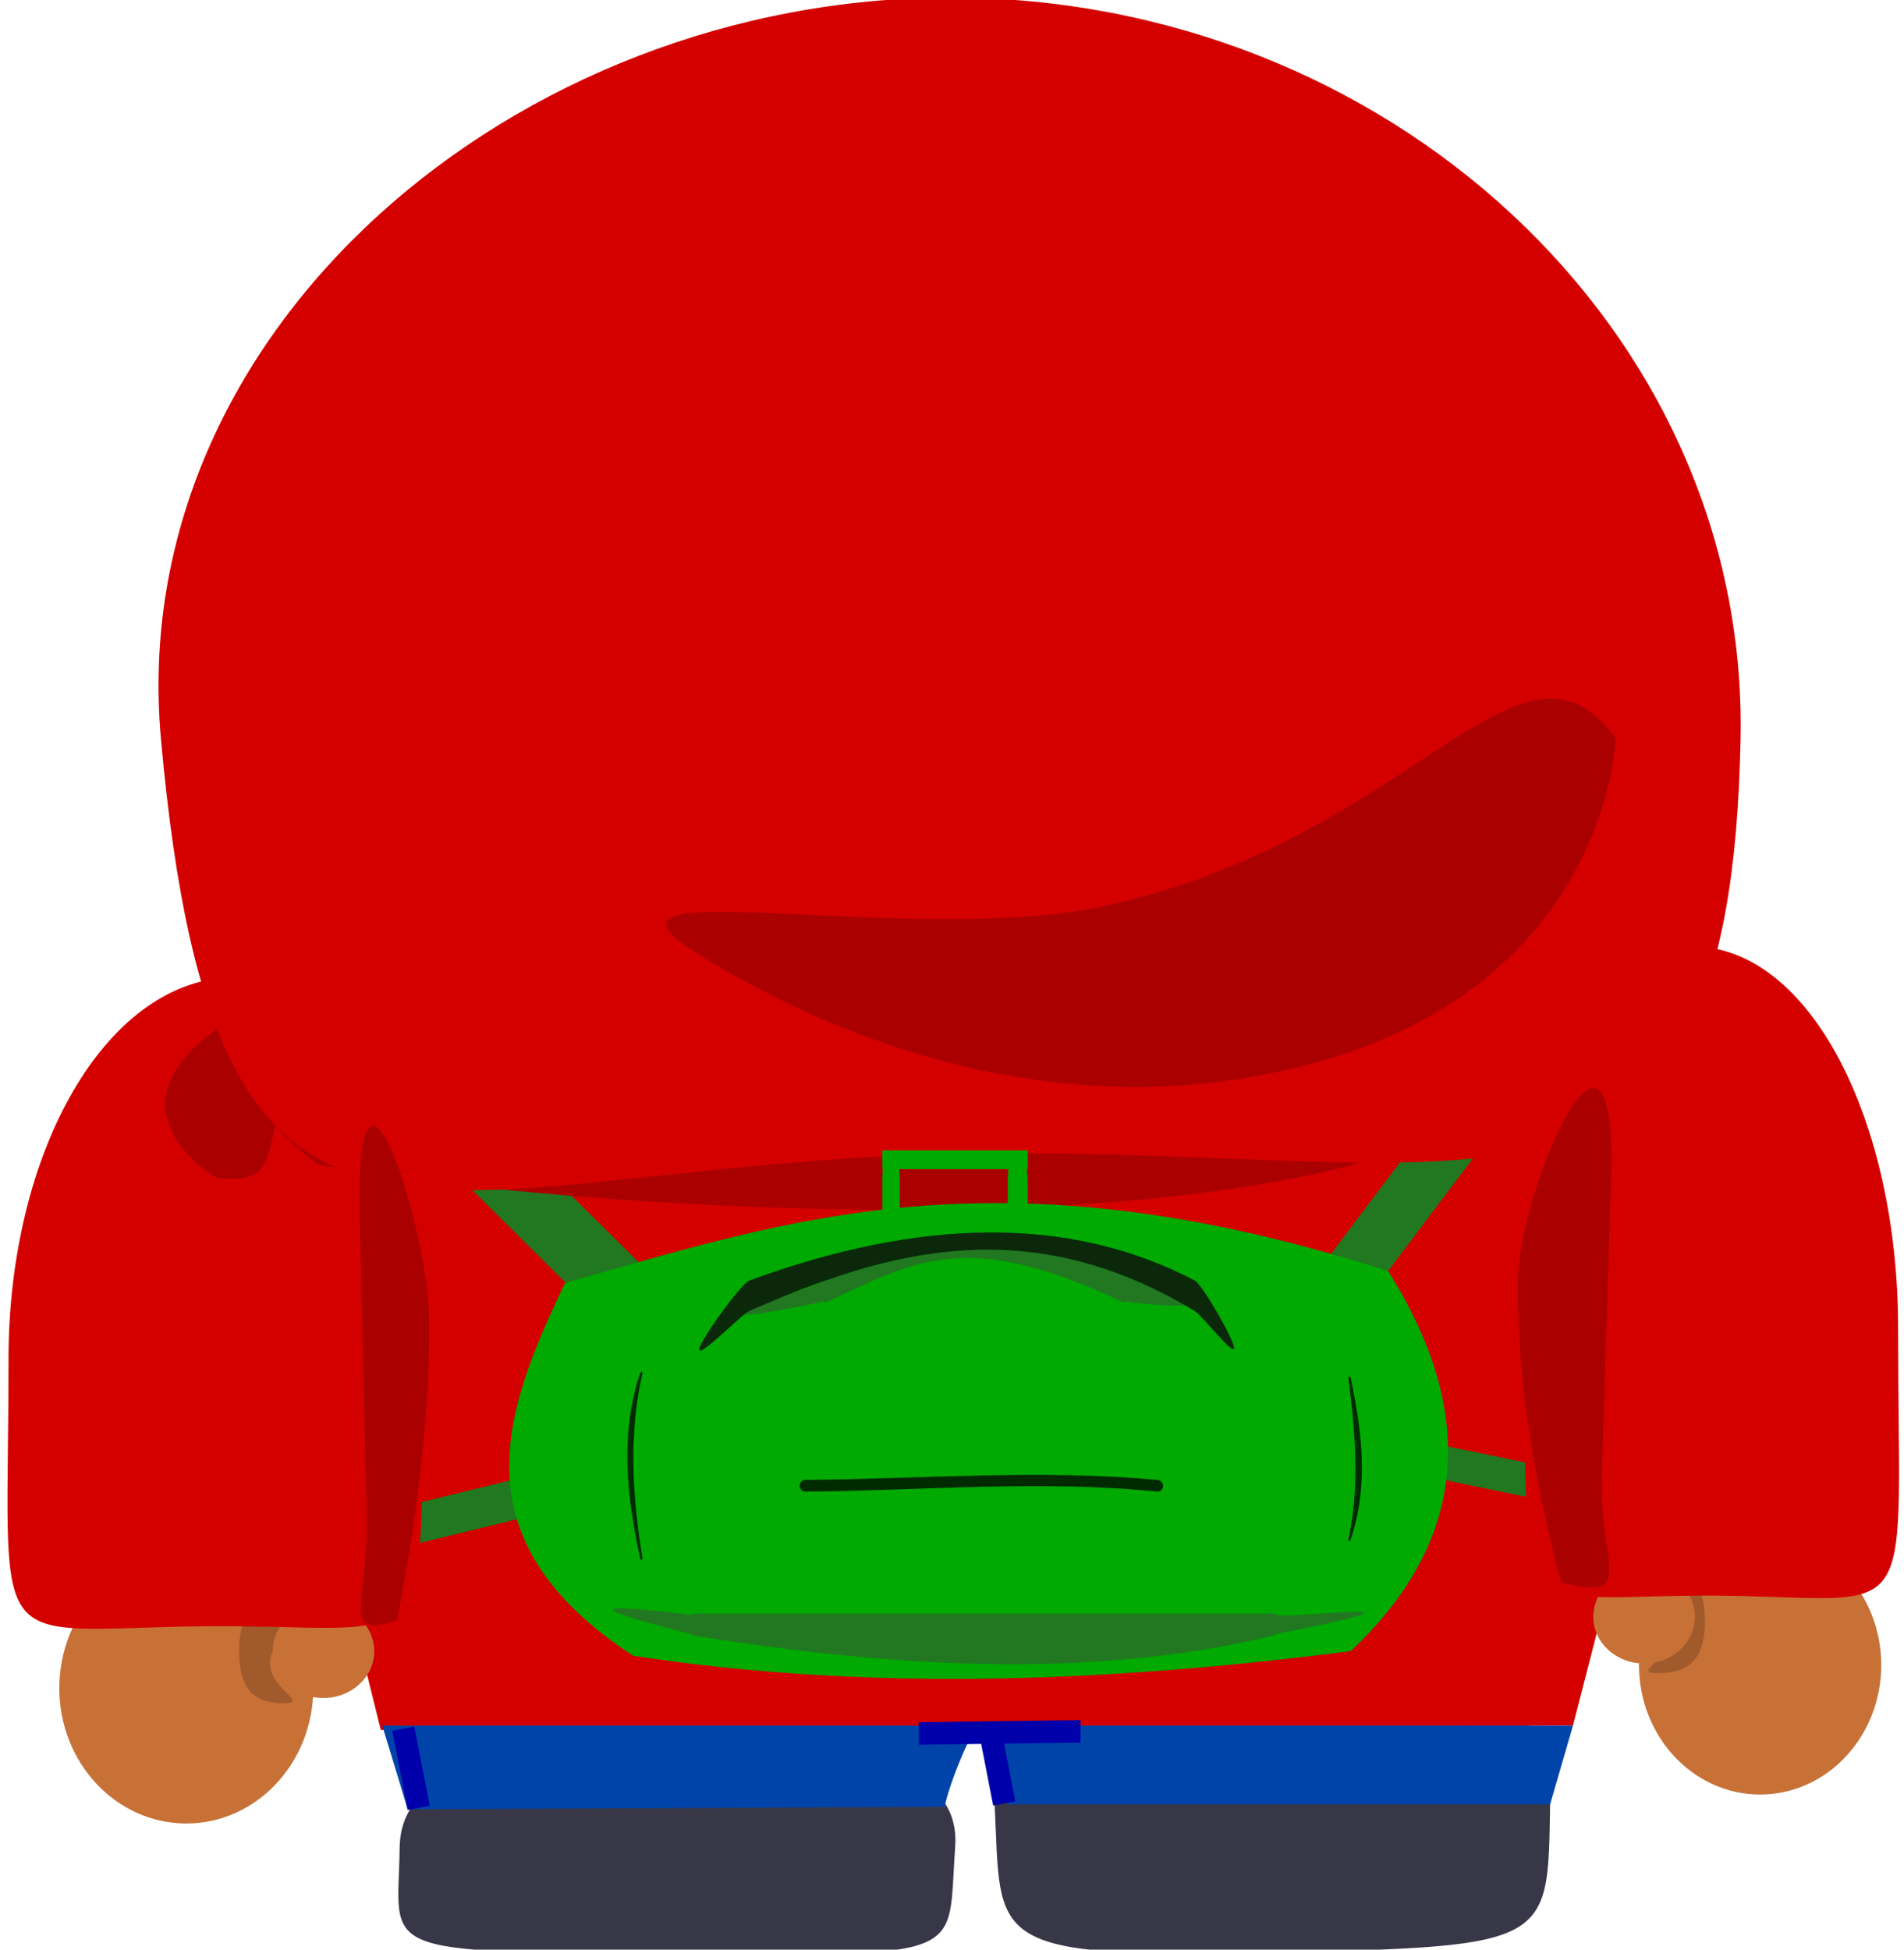 <?xml version="1.0" encoding="UTF-8" standalone="no"?>
<!-- Created with Inkscape (http://www.inkscape.org/) -->

<svg
   width="210mm"
   height="215mm"
   viewBox="0 0 210 215"
   version="1.1"
   id="svg5"
   inkscape:version="1.1 (c68e22c387, 2021-05-23)"
   sodipodi:docname="Gus_dos.svg"
   inkscape:export-filename="C:\Users\basti\OneDrive\Bureau\Gus veut boire un coup\Gus\Gus_dos.png"
   inkscape:export-xdpi="5.0613389"
   inkscape:export-ydpi="5.0613389"
   xmlns:inkscape="http://www.inkscape.org/namespaces/inkscape"
   xmlns:sodipodi="http://sodipodi.sourceforge.net/DTD/sodipodi-0.dtd"
   xmlns:xlink="http://www.w3.org/1999/xlink"
   xmlns="http://www.w3.org/2000/svg"
   xmlns:svg="http://www.w3.org/2000/svg">
  <sodipodi:namedview
     id="namedview7"
     pagecolor="#ffffff"
     bordercolor="#666666"
     borderopacity="1.0"
     inkscape:pageshadow="2"
     inkscape:pageopacity="0.0"
     inkscape:pagecheckerboard="0"
     inkscape:document-units="mm"
     showgrid="false"
     inkscape:zoom="0.51150168"
     inkscape:cx="-561.09298"
     inkscape:cy="290.32163"
     inkscape:window-width="1920"
     inkscape:window-height="1001"
     inkscape:window-x="-9"
     inkscape:window-y="-9"
     inkscape:window-maximized="1"
     inkscape:current-layer="layer1"
     height="296mm" />
  <defs
     id="defs2">
    <linearGradient
       inkscape:collect="always"
       id="linearGradient5194">
      <stop
         style="stop-color:#800000;stop-opacity:1;"
         offset="0"
         id="stop5190" />
      <stop
         style="stop-color:#800000;stop-opacity:0;"
         offset="1"
         id="stop5192" />
    </linearGradient>
    <linearGradient
       inkscape:collect="always"
       xlink:href="#linearGradient5194"
       id="linearGradient7905"
       gradientUnits="userSpaceOnUse"
       gradientTransform="matrix(0.738,0.122,-0.213,1.209,161.029,15.619)"
       x1="51.573"
       y1="126.188"
       x2="51.573"
       y2="126.188" />
    <linearGradient
       inkscape:collect="always"
       xlink:href="#linearGradient5194"
       id="linearGradient9654"
       gradientUnits="userSpaceOnUse"
       gradientTransform="matrix(-0.55,0.122,0.159,1.209,52.074,19.797)"
       x1="51.573"
       y1="126.188"
       x2="51.573"
       y2="126.188" />
    <linearGradient
       inkscape:collect="always"
       xlink:href="#linearGradient5194"
       id="linearGradient9794"
       gradientUnits="userSpaceOnUse"
       x1="51.573"
       y1="126.188"
       x2="51.573"
       y2="126.188"
       gradientTransform="matrix(0.789,0.083,-0.02,0.41,-14.322,73.833)" />
    <linearGradient
       inkscape:collect="always"
       xlink:href="#linearGradient5194"
       id="linearGradient14432"
       gradientUnits="userSpaceOnUse"
       gradientTransform="matrix(-0.957,-1.196,1.158,-0.927,81.373,260.139)"
       x1="51.573"
       y1="126.188"
       x2="51.573"
       y2="126.188" />
  </defs>
  <g
     inkscape:label="Calque 1"
     inkscape:groupmode="layer"
     id="layer1">
    <path
       id="path11385-4"
       style="fill:#373748;stroke-width:0.548"
       d="m 170.968,198.975 c -0.259,15.388 0.318,15.678 -30.256,16.336 -32.381,0.697 -30.236,-1.078 -31.012,-16.336 -0.565,-11.106 8.832,-15.957 31.39,-15.957 22.558,0 30.065,4.838 29.878,15.957 z"
       sodipodi:nodetypes="sssss" />
    <path
       id="rect8523"
       style="fill:#d40000;stroke-width:0.377"
       d="M 24.072,118.466 H 191.976 l -18.487,71.825 -131.49,0.485 z"
       sodipodi:nodetypes="ccccc" />
    <ellipse
       style="fill:#c87137;stroke-width:0.399"
       id="path9819"
       cx="20.548"
       cy="186.163"
       rx="14.006"
       ry="14.925" />
    <ellipse
       style="fill:#c87137;stroke-width:0.381"
       id="path9819-5"
       cx="194.131"
       cy="183.616"
       rx="13.359"
       ry="14.279" />
    <path
       id="path10057-0"
       style="fill:#a05a2c;stroke-width:0.508"
       d="m 183.983,178.539 c 2.265,3.877 -4.781,5.975 -1.108,5.975 3.672,0 5.172,-1.847 5.172,-5.724 -2e-5,-3.877 -1.315,-5.265 -4.987,-5.265 -3.672,0 -1.322,1.171 0.924,5.014 z"
       sodipodi:nodetypes="sssss" />
    <path
       id="path10057-0-2"
       style="fill:#a05a2c;stroke-width:0.494"
       d="m 30.209,181.856 c -2.139,3.877 4.514,5.975 1.046,5.975 -3.467,0 -4.883,-1.847 -4.883,-5.724 1.9e-5,-3.877 1.241,-5.265 4.708,-5.265 3.467,0 1.248,1.171 -0.872,5.014 z"
       sodipodi:nodetypes="sssss" />
    <ellipse
       style="fill:#c87137;stroke-width:0.148"
       id="path9819-9"
       cx="35.674"
       cy="182.092"
       rx="5.602"
       ry="5.156" />
    <ellipse
       style="fill:#c87137;stroke-width:0.148"
       id="path9819-9-5"
       cx="181.332"
       cy="178.293"
       rx="5.602"
       ry="5.156" />
    <rect
       style="fill:#217821;stroke-width:0.172"
       id="rect20539-9"
       width="22.208"
       height="4.378"
       x="1.71"
       y="173.596"
       ry="0.056"
       transform="matrix(-0.972,0.237,0.367,0.93,0,0)"
       inkscape:transform-center-x="-3.4795271"
       inkscape:transform-center-y="2.5574626" />
    <rect
       style="fill:#217821;stroke-width:0.16"
       id="rect20539-9-5"
       width="22.029"
       height="3.797"
       x="-235.394"
       y="-131.218"
       ry="0.049"
       transform="matrix(-0.979,-0.202,0.423,-0.906,0,0)"
       inkscape:transform-center-x="-3.4795285"
       inkscape:transform-center-y="-2.1606894" />
    <path
       id="path6217"
       style="fill:#d40000;stroke-width:0.399"
       d="m 46.319,137.316 c 0,49.768 4.439,41.34 -26.33,42.062 -21.847,0.513 -19.048,2.821 -19.048,-29.579 0,-22.631 10.668,-42.062 25.21,-42.062 14.542,0 20.168,6.948 20.168,29.579 z"
       sodipodi:nodetypes="sssss" />
    <path
       id="path4257-8"
       style="fill:url(#linearGradient9794);fill-opacity:1;stroke-width:0.151"
       d="m 35.277,115.687 c -8.361,7.847 -2.189,15.405 -11.404,14.191 0,0 -10.791,-6.181 -2.506,-14.291 6.05,-5.923 17.208,-8.454 26.822,-9.257 8.763,-0.732 -7.692,4.458 -12.912,9.357 z"
       sodipodi:nodetypes="sssss" />
    <path
       id="path6217-4"
       style="fill:#d40000;stroke-width:0.379"
       d="m 168.406,133.94 c 0,49.768 -4.005,41.34 23.757,42.062 19.712,0.513 17.186,2.821 17.186,-29.579 0,-22.631 -9.625,-42.062 -22.746,-42.062 -13.12,0 -18.197,6.948 -18.197,29.579 z"
       sodipodi:nodetypes="sssss" />
    <rect
       style="fill:#217821;stroke-width:0.23"
       id="rect20539-5"
       width="25.189"
       height="6.861"
       x="95.811"
       y="223.218"
       ry="0.088"
       transform="matrix(-0.602,0.799,0.982,0.189,0,0)"
       inkscape:transform-center-x="-6.724005"
       inkscape:transform-center-y="-1.1114031" />
    <rect
       style="fill:#217821;stroke-width:0.282"
       id="rect20539"
       width="28.559"
       height="9.103"
       x="157.945"
       y="61.666"
       ry="0.117"
       transform="matrix(0.71,0.704,-0.99,0.143,0,0)"
       inkscape:transform-center-x="8.9924244"
       inkscape:transform-center-y="-1.1114014" />
    <path
       id="rect20762"
       style="fill:#aa0000;stroke-width:0.237"
       d="m 34.954,121.118 c 36.892,4.948 74.984,5.394 114.631,0 0.021,-0.003 0.02,0.062 0.039,0.049 8.25,-6.089 13.014,-8.599 0,7.144 0,-7.144 -0.018,0.043 -0.039,0.049 -37.42,9.895 -103.35,2.648 -114.631,0 -0.021,-0.005 -0.021,-0.034 -0.039,-0.049 -16.706,-13.196 9.918,-4.519 0,-7.144 -0.021,-0.006 0.017,-0.052 0.039,-0.049 z"
       sodipodi:nodetypes="ssscsssss" />
    <path
       id="path31"
       style="fill:#d40000;fill-rule:evenodd;stroke-width:0.399"
       d="m 191.976,81.414 c -1.12,59.223 -28.014,45.133 -84.142,45.783 -60.672,0.703 -83.925,23.209 -90.088,-45.783 -4.014,-44.944 39.003,-81.682 87.115,-81.682 48.112,0 87.968,36.578 87.115,81.682 z"
       sodipodi:nodetypes="sssss" />
    <path
       id="path4257-0-5"
       style="fill:url(#linearGradient7905);fill-opacity:1;stroke-width:0.254"
       d="m 176.661,162.987 c -0.296,9.508 4.036,13.665 -4.476,11.508 0,0 -5.098,-17.531 -4.76,-33.559 0.21,-9.955 11.005,-34.822 10.258,-10.803 z"
       sodipodi:nodetypes="sssss" />
    <path
       id="path4257-0-5-6"
       style="fill:url(#linearGradient9654);fill-opacity:1;stroke-width:0.219"
       d="m 40.439,167.165 c 0.22,9.508 -3.004,13.665 3.332,11.508 0,0 3.794,-17.531 3.543,-33.559 -0.156,-9.955 -8.191,-34.822 -7.635,-10.803 z"
       sodipodi:nodetypes="sssss" />
    <path
       id="path4257-0"
       style="fill:url(#linearGradient14432);fill-opacity:1;stroke-width:0.399"
       d="m 122.03,99.874 c 34.147,-7.561 45.67,-32.958 56.173,-18.409 0,0 -0.799,28.081 -35.557,36.351 -25.383,6.039 -49.106,-2.293 -65.755,-12.671 -15.174,-9.459 23.82,-0.551 45.138,-5.271 z"
       sodipodi:nodetypes="sssss" />
    <path
       id="path11385"
       style="fill:#373748;stroke-width:0.463"
       d="m 105.346,203.802 c -0.905,12.081 2.001,11.875 -30.256,11.669 -34.455,-0.22 -31.142,0.025 -31.012,-11.669 0.088,-7.943 8.832,-11.398 31.39,-11.398 22.558,0 30.471,3.476 29.878,11.398 z"
       sodipodi:nodetypes="sssss" />
    <path
       id="rect10620"
       style="fill:#0044aa;stroke-width:0.462"
       d="m 42.162,190.291 h 65.663 c 0.197,-0.912 -2.801,5.066 -3.641,8.955 l -59.221,0.271 z"
       sodipodi:nodetypes="ccccc" />
    <rect
       style="fill:#0000aa;stroke-width:0.399"
       id="rect11065-9-5"
       width="2.481"
       height="8.913"
       x="191.237"
       y="-110.065"
       transform="matrix(0.001,1,-1,0.013,0,0)" />
    <path
       id="rect10620-1"
       style="fill:#0044aa;stroke-width:0.399"
       d="m 107.826,190.291 h 65.663 l -2.521,8.684 h -59.781 z"
       sodipodi:nodetypes="ccccc" />
    <rect
       style="fill:#0000aa;stroke-width:0.399"
       id="rect11065-9"
       width="2.481"
       height="8.913"
       x="191.237"
       y="-118.978"
       transform="matrix(0.001,1,-1,0.013,0,0)" />
    <rect
       style="fill:#0000aa;stroke-width:0.399"
       id="rect11065"
       width="2.481"
       height="8.913"
       x="6.022"
       y="195.45"
       transform="matrix(0.984,-0.18,0.191,0.982,0,0)" />
    <rect
       style="fill:#0000aa;stroke-width:0.399"
       id="rect11065-3"
       width="2.481"
       height="8.913"
       x="69.493"
       y="206.583"
       transform="matrix(0.984,-0.18,0.191,0.982,0,0)" />
    <path
       id="rect17082"
       style="fill:#00aa00;stroke-width:0.265"
       d="m 62.331,141.473 c 24.471,-6.841 47.601,-15.166 90.78,-1.293 10.096,16.053 8.525,29.984 -4.138,41.899 -27.28,3.504 -53.466,4.424 -79.142,0.517 -19.589,-12.831 -14.304,-26.938 -7.5,-41.123 z"
       sodipodi:nodetypes="ccccc" />
    <rect
       style="fill:#00aa00;stroke-width:0.265"
       id="rect17661"
       width="16.035"
       height="2.069"
       x="97.311"
       y="126.86" />
    <rect
       style="fill:#00aa00;stroke-width:0.369"
       id="rect17663"
       width="2.198"
       height="10.2"
       x="111.148"
       y="126.86"
       ry="3.326" />
    <rect
       style="fill:#00aa00;stroke-width:0.336"
       id="rect17663-6"
       width="1.94"
       height="9.569"
       x="97.311"
       y="126.86"
       ry="3.12" />
    <path
       id="rect19194"
       style="fill:#217821;stroke-width:0.265"
       d="m 91.022,141.185 c 20.026,-6.701 34.5,-3.287 33.026,-1.006 0,0 1.978,1.502 2.05,1.501 4.824,-0.072 11.062,3.539 -2.012,1.845 -0.071,-0.009 -0.065,0.16 -0.129,0.129 -17.697,-8.469 -23.373,-4.348 -32.934,0 -0.065,0.03 -0.059,-0.144 -0.129,-0.129 -16.939,3.498 -5.058,-0.209 0,-2.21 0.067,-0.026 0.061,-0.107 0.129,-0.129 z"
       sodipodi:nodetypes="sssssssss" />
    <path
       id="rect17811"
       style="fill:#0b280b;stroke-width:0.265"
       d="m 82.634,141.214 c 18.887,-6.924 35.374,-7.218 49.14,0 0.825,0.432 4.333,6.511 4.333,7.442 0,0.931 -3.536,-3.598 -4.333,-4.08 -18.367,-11.088 -33.884,-6.69 -49.14,0 -0.853,0.374 -5.522,5.194 -5.522,4.263 0,-0.931 4.647,-7.304 5.522,-7.625 z"
       sodipodi:nodetypes="sssssss" />
    <path
       id="rect17813"
       style="fill:#002b00;stroke-width:0.265"
       d="m 88.841,163.198 c 12.932,-0.113 25.863,-1.187 38.795,0 0.357,0.033 0.647,0.288 0.647,0.647 0,0.358 -0.29,0.683 -0.647,0.647 -12.932,-1.306 -25.863,-0.099 -38.795,0 -0.358,0.003 -0.647,-0.288 -0.647,-0.647 0,-0.358 0.288,-0.643 0.647,-0.647 z"
       sodipodi:nodetypes="sssssss" />
    <path
       id="rect17815"
       style="fill:#002b00;stroke-width:0.265"
       d="m 148.844,151.818 c 0.072,0 0.115,0.059 0.129,0.129 1.256,5.949 1.999,11.897 0,17.846 -0.023,0.068 -0.058,0.129 -0.129,0.129 -0.072,0 -0.145,-0.059 -0.129,-0.129 1.259,-5.726 0.791,-11.758 0,-17.846 -0.009,-0.071 0.058,-0.129 0.129,-0.129 z"
       sodipodi:nodetypes="sssssss" />
    <path
       id="rect17817"
       style="fill:#002b00;stroke-width:0.265"
       d="m 70.736,151.301 c 0.072,0 0.146,0.06 0.129,0.129 -1.504,6.469 -1.17,13.355 0,20.432 0.012,0.071 -0.058,0.129 -0.129,0.129 -0.072,0 -0.114,-0.059 -0.129,-0.129 -1.492,-6.907 -2.254,-13.767 0,-20.432 0.023,-0.068 0.058,-0.129 0.129,-0.129 z"
       sodipodi:nodetypes="sssssss" />
    <path
       id="rect19198"
       style="fill:#217821;stroke-width:0.265"
       d="m 76.3,177.944 h 64.299 c 0.072,0 0.063,0.101 0.129,0.129 1.202,0.51 21.292,-2.068 0,2.119 -0.07,0.014 -0.06,0.112 -0.129,0.129 -19.525,4.769 -41.37,3.739 -64.299,0 -0.071,-0.011 -0.06,-0.112 -0.129,-0.129 -14.094,-3.586 -8.249,-3.098 0,-2.119 0.071,0.008 0.058,-0.129 0.129,-0.129 z"
       sodipodi:nodetypes="sssssssss" />
  </g>
</svg>
